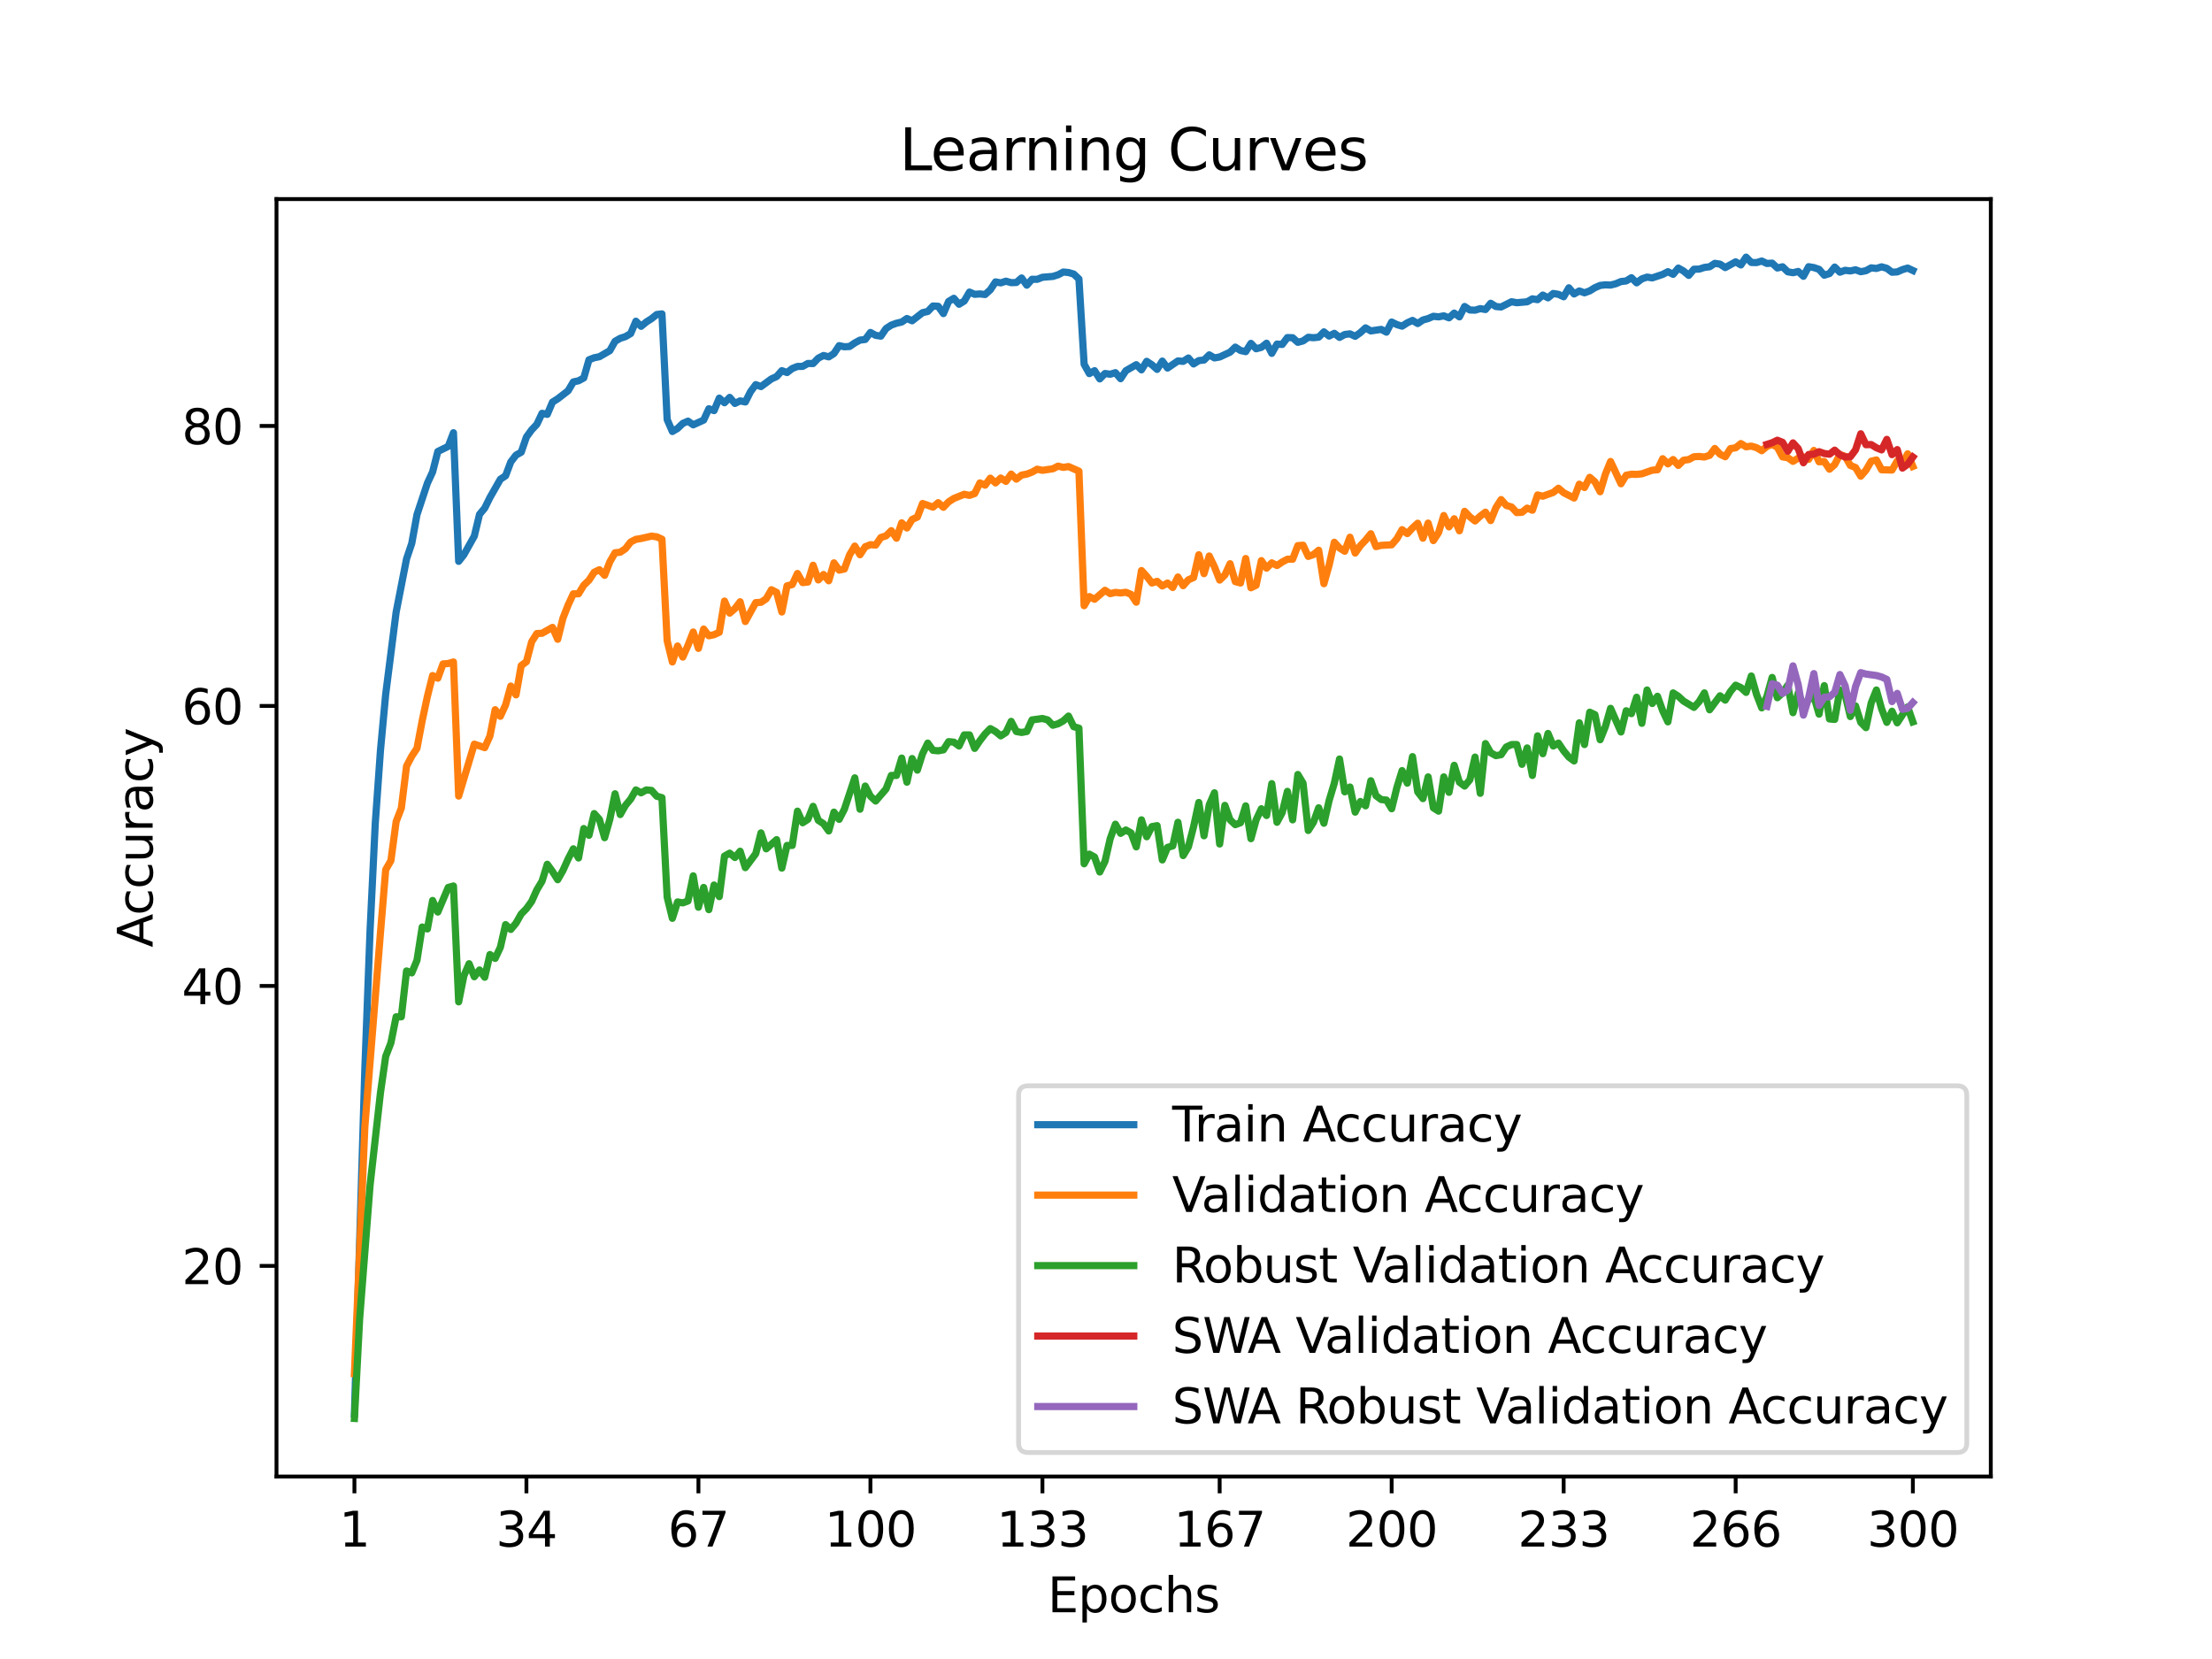 <?xml version="1.0" encoding="utf-8" standalone="no"?>
<!DOCTYPE svg PUBLIC "-//W3C//DTD SVG 1.1//EN"
  "http://www.w3.org/Graphics/SVG/1.1/DTD/svg11.dtd">
<svg xmlns:xlink="http://www.w3.org/1999/xlink" width="460.8pt" height="345.6pt" viewBox="0 0 460.8 345.6" xmlns="http://www.w3.org/2000/svg" version="1.1">
 <defs>
  <style type="text/css">*{stroke-linejoin: round; stroke-linecap: butt}</style>
 </defs>
 <g id="figure_1">
  <g id="patch_1">
   <path d="M 0 345.6 
L 460.8 345.6 
L 460.8 0 
L 0 0 
z
" style="fill: #ffffff"/>
  </g>
  <g id="axes_1">
   <g id="patch_2">
    <path d="M 57.6 307.584 
L 414.72 307.584 
L 414.72 41.472 
L 57.6 41.472 
z
" style="fill: #ffffff"/>
   </g>
   <g id="matplotlib.axis_1">
    <g id="xtick_1">
     <g id="line2d_1">
      <defs>
       <path id="mf00c0b50ec" d="M 0 0 
L 0 3.5 
" style="stroke: #000000; stroke-width: 0.8"/>
      </defs>
      <g>
       <use xlink:href="#mf00c0b50ec" x="73.833" y="307.584" style="stroke: #000000; stroke-width: 0.8"/>
      </g>
     </g>
     <g id="text_1">
      <!-- 1 -->
      <g transform="translate(70.651 322.182) scale(0.1 -0.1)">
       <defs>
        <path id="DejaVuSans-31" d="M 794 531 
L 1825 531 
L 1825 4091 
L 703 3866 
L 703 4441 
L 1819 4666 
L 2450 4666 
L 2450 531 
L 3481 531 
L 3481 0 
L 794 0 
L 794 531 
z
" transform="scale(0.016)"/>
       </defs>
       <use xlink:href="#DejaVuSans-31"/>
      </g>
     </g>
    </g>
    <g id="xtick_2">
     <g id="line2d_2">
      <g>
       <use xlink:href="#mf00c0b50ec" x="109.664" y="307.584" style="stroke: #000000; stroke-width: 0.8"/>
      </g>
     </g>
     <g id="text_2">
      <!-- 34 -->
      <g transform="translate(103.302 322.182) scale(0.1 -0.1)">
       <defs>
        <path id="DejaVuSans-33" d="M 2597 2516 
Q 3050 2419 3304 2112 
Q 3559 1806 3559 1356 
Q 3559 666 3084 287 
Q 2609 -91 1734 -91 
Q 1441 -91 1130 -33 
Q 819 25 488 141 
L 488 750 
Q 750 597 1062 519 
Q 1375 441 1716 441 
Q 2309 441 2620 675 
Q 2931 909 2931 1356 
Q 2931 1769 2642 2001 
Q 2353 2234 1838 2234 
L 1294 2234 
L 1294 2753 
L 1863 2753 
Q 2328 2753 2575 2939 
Q 2822 3125 2822 3475 
Q 2822 3834 2567 4026 
Q 2313 4219 1838 4219 
Q 1578 4219 1281 4162 
Q 984 4106 628 3988 
L 628 4550 
Q 988 4650 1302 4700 
Q 1616 4750 1894 4750 
Q 2613 4750 3031 4423 
Q 3450 4097 3450 3541 
Q 3450 3153 3228 2886 
Q 3006 2619 2597 2516 
z
" transform="scale(0.016)"/>
        <path id="DejaVuSans-34" d="M 2419 4116 
L 825 1625 
L 2419 1625 
L 2419 4116 
z
M 2253 4666 
L 3047 4666 
L 3047 1625 
L 3713 1625 
L 3713 1100 
L 3047 1100 
L 3047 0 
L 2419 0 
L 2419 1100 
L 313 1100 
L 313 1709 
L 2253 4666 
z
" transform="scale(0.016)"/>
       </defs>
       <use xlink:href="#DejaVuSans-33"/>
       <use xlink:href="#DejaVuSans-34" x="63.623"/>
      </g>
     </g>
    </g>
    <g id="xtick_3">
     <g id="line2d_3">
      <g>
       <use xlink:href="#mf00c0b50ec" x="145.496" y="307.584" style="stroke: #000000; stroke-width: 0.8"/>
      </g>
     </g>
     <g id="text_3">
      <!-- 67 -->
      <g transform="translate(139.133 322.182) scale(0.1 -0.1)">
       <defs>
        <path id="DejaVuSans-36" d="M 2113 2584 
Q 1688 2584 1439 2293 
Q 1191 2003 1191 1497 
Q 1191 994 1439 701 
Q 1688 409 2113 409 
Q 2538 409 2786 701 
Q 3034 994 3034 1497 
Q 3034 2003 2786 2293 
Q 2538 2584 2113 2584 
z
M 3366 4563 
L 3366 3988 
Q 3128 4100 2886 4159 
Q 2644 4219 2406 4219 
Q 1781 4219 1451 3797 
Q 1122 3375 1075 2522 
Q 1259 2794 1537 2939 
Q 1816 3084 2150 3084 
Q 2853 3084 3261 2657 
Q 3669 2231 3669 1497 
Q 3669 778 3244 343 
Q 2819 -91 2113 -91 
Q 1303 -91 875 529 
Q 447 1150 447 2328 
Q 447 3434 972 4092 
Q 1497 4750 2381 4750 
Q 2619 4750 2861 4703 
Q 3103 4656 3366 4563 
z
" transform="scale(0.016)"/>
        <path id="DejaVuSans-37" d="M 525 4666 
L 3525 4666 
L 3525 4397 
L 1831 0 
L 1172 0 
L 2766 4134 
L 525 4134 
L 525 4666 
z
" transform="scale(0.016)"/>
       </defs>
       <use xlink:href="#DejaVuSans-36"/>
       <use xlink:href="#DejaVuSans-37" x="63.623"/>
      </g>
     </g>
    </g>
    <g id="xtick_4">
     <g id="line2d_4">
      <g>
       <use xlink:href="#mf00c0b50ec" x="181.327" y="307.584" style="stroke: #000000; stroke-width: 0.8"/>
      </g>
     </g>
     <g id="text_4">
      <!-- 100 -->
      <g transform="translate(171.783 322.182) scale(0.1 -0.1)">
       <defs>
        <path id="DejaVuSans-30" d="M 2034 4250 
Q 1547 4250 1301 3770 
Q 1056 3291 1056 2328 
Q 1056 1369 1301 889 
Q 1547 409 2034 409 
Q 2525 409 2770 889 
Q 3016 1369 3016 2328 
Q 3016 3291 2770 3770 
Q 2525 4250 2034 4250 
z
M 2034 4750 
Q 2819 4750 3233 4129 
Q 3647 3509 3647 2328 
Q 3647 1150 3233 529 
Q 2819 -91 2034 -91 
Q 1250 -91 836 529 
Q 422 1150 422 2328 
Q 422 3509 836 4129 
Q 1250 4750 2034 4750 
z
" transform="scale(0.016)"/>
       </defs>
       <use xlink:href="#DejaVuSans-31"/>
       <use xlink:href="#DejaVuSans-30" x="63.623"/>
       <use xlink:href="#DejaVuSans-30" x="127.246"/>
      </g>
     </g>
    </g>
    <g id="xtick_5">
     <g id="line2d_5">
      <g>
       <use xlink:href="#mf00c0b50ec" x="217.158" y="307.584" style="stroke: #000000; stroke-width: 0.8"/>
      </g>
     </g>
     <g id="text_5">
      <!-- 133 -->
      <g transform="translate(207.615 322.182) scale(0.1 -0.1)">
       <use xlink:href="#DejaVuSans-31"/>
       <use xlink:href="#DejaVuSans-33" x="63.623"/>
       <use xlink:href="#DejaVuSans-33" x="127.246"/>
      </g>
     </g>
    </g>
    <g id="xtick_6">
     <g id="line2d_6">
      <g>
       <use xlink:href="#mf00c0b50ec" x="254.076" y="307.584" style="stroke: #000000; stroke-width: 0.8"/>
      </g>
     </g>
     <g id="text_6">
      <!-- 167 -->
      <g transform="translate(244.532 322.182) scale(0.1 -0.1)">
       <use xlink:href="#DejaVuSans-31"/>
       <use xlink:href="#DejaVuSans-36" x="63.623"/>
       <use xlink:href="#DejaVuSans-37" x="127.246"/>
      </g>
     </g>
    </g>
    <g id="xtick_7">
     <g id="line2d_7">
      <g>
       <use xlink:href="#mf00c0b50ec" x="289.907" y="307.584" style="stroke: #000000; stroke-width: 0.8"/>
      </g>
     </g>
     <g id="text_7">
      <!-- 200 -->
      <g transform="translate(280.363 322.182) scale(0.1 -0.1)">
       <defs>
        <path id="DejaVuSans-32" d="M 1228 531 
L 3431 531 
L 3431 0 
L 469 0 
L 469 531 
Q 828 903 1448 1529 
Q 2069 2156 2228 2338 
Q 2531 2678 2651 2914 
Q 2772 3150 2772 3378 
Q 2772 3750 2511 3984 
Q 2250 4219 1831 4219 
Q 1534 4219 1204 4116 
Q 875 4013 500 3803 
L 500 4441 
Q 881 4594 1212 4672 
Q 1544 4750 1819 4750 
Q 2544 4750 2975 4387 
Q 3406 4025 3406 3419 
Q 3406 3131 3298 2873 
Q 3191 2616 2906 2266 
Q 2828 2175 2409 1742 
Q 1991 1309 1228 531 
z
" transform="scale(0.016)"/>
       </defs>
       <use xlink:href="#DejaVuSans-32"/>
       <use xlink:href="#DejaVuSans-30" x="63.623"/>
       <use xlink:href="#DejaVuSans-30" x="127.246"/>
      </g>
     </g>
    </g>
    <g id="xtick_8">
     <g id="line2d_8">
      <g>
       <use xlink:href="#mf00c0b50ec" x="325.739" y="307.584" style="stroke: #000000; stroke-width: 0.8"/>
      </g>
     </g>
     <g id="text_8">
      <!-- 233 -->
      <g transform="translate(316.195 322.182) scale(0.1 -0.1)">
       <use xlink:href="#DejaVuSans-32"/>
       <use xlink:href="#DejaVuSans-33" x="63.623"/>
       <use xlink:href="#DejaVuSans-33" x="127.246"/>
      </g>
     </g>
    </g>
    <g id="xtick_9">
     <g id="line2d_9">
      <g>
       <use xlink:href="#mf00c0b50ec" x="361.57" y="307.584" style="stroke: #000000; stroke-width: 0.8"/>
      </g>
     </g>
     <g id="text_9">
      <!-- 266 -->
      <g transform="translate(352.026 322.182) scale(0.1 -0.1)">
       <use xlink:href="#DejaVuSans-32"/>
       <use xlink:href="#DejaVuSans-36" x="63.623"/>
       <use xlink:href="#DejaVuSans-36" x="127.246"/>
      </g>
     </g>
    </g>
    <g id="xtick_10">
     <g id="line2d_10">
      <g>
       <use xlink:href="#mf00c0b50ec" x="398.487" y="307.584" style="stroke: #000000; stroke-width: 0.8"/>
      </g>
     </g>
     <g id="text_10">
      <!-- 300 -->
      <g transform="translate(388.944 322.182) scale(0.1 -0.1)">
       <use xlink:href="#DejaVuSans-33"/>
       <use xlink:href="#DejaVuSans-30" x="63.623"/>
       <use xlink:href="#DejaVuSans-30" x="127.246"/>
      </g>
     </g>
    </g>
    <g id="text_11">
     <!-- Epochs -->
     <g transform="translate(218.244 335.861) scale(0.1 -0.1)">
      <defs>
       <path id="DejaVuSans-45" d="M 628 4666 
L 3578 4666 
L 3578 4134 
L 1259 4134 
L 1259 2753 
L 3481 2753 
L 3481 2222 
L 1259 2222 
L 1259 531 
L 3634 531 
L 3634 0 
L 628 0 
L 628 4666 
z
" transform="scale(0.016)"/>
       <path id="DejaVuSans-70" d="M 1159 525 
L 1159 -1331 
L 581 -1331 
L 581 3500 
L 1159 3500 
L 1159 2969 
Q 1341 3281 1617 3432 
Q 1894 3584 2278 3584 
Q 2916 3584 3314 3078 
Q 3713 2572 3713 1747 
Q 3713 922 3314 415 
Q 2916 -91 2278 -91 
Q 1894 -91 1617 61 
Q 1341 213 1159 525 
z
M 3116 1747 
Q 3116 2381 2855 2742 
Q 2594 3103 2138 3103 
Q 1681 3103 1420 2742 
Q 1159 2381 1159 1747 
Q 1159 1113 1420 752 
Q 1681 391 2138 391 
Q 2594 391 2855 752 
Q 3116 1113 3116 1747 
z
" transform="scale(0.016)"/>
       <path id="DejaVuSans-6f" d="M 1959 3097 
Q 1497 3097 1228 2736 
Q 959 2375 959 1747 
Q 959 1119 1226 758 
Q 1494 397 1959 397 
Q 2419 397 2687 759 
Q 2956 1122 2956 1747 
Q 2956 2369 2687 2733 
Q 2419 3097 1959 3097 
z
M 1959 3584 
Q 2709 3584 3137 3096 
Q 3566 2609 3566 1747 
Q 3566 888 3137 398 
Q 2709 -91 1959 -91 
Q 1206 -91 779 398 
Q 353 888 353 1747 
Q 353 2609 779 3096 
Q 1206 3584 1959 3584 
z
" transform="scale(0.016)"/>
       <path id="DejaVuSans-63" d="M 3122 3366 
L 3122 2828 
Q 2878 2963 2633 3030 
Q 2388 3097 2138 3097 
Q 1578 3097 1268 2742 
Q 959 2388 959 1747 
Q 959 1106 1268 751 
Q 1578 397 2138 397 
Q 2388 397 2633 464 
Q 2878 531 3122 666 
L 3122 134 
Q 2881 22 2623 -34 
Q 2366 -91 2075 -91 
Q 1284 -91 818 406 
Q 353 903 353 1747 
Q 353 2603 823 3093 
Q 1294 3584 2113 3584 
Q 2378 3584 2631 3529 
Q 2884 3475 3122 3366 
z
" transform="scale(0.016)"/>
       <path id="DejaVuSans-68" d="M 3513 2113 
L 3513 0 
L 2938 0 
L 2938 2094 
Q 2938 2591 2744 2837 
Q 2550 3084 2163 3084 
Q 1697 3084 1428 2787 
Q 1159 2491 1159 1978 
L 1159 0 
L 581 0 
L 581 4863 
L 1159 4863 
L 1159 2956 
Q 1366 3272 1645 3428 
Q 1925 3584 2291 3584 
Q 2894 3584 3203 3211 
Q 3513 2838 3513 2113 
z
" transform="scale(0.016)"/>
       <path id="DejaVuSans-73" d="M 2834 3397 
L 2834 2853 
Q 2591 2978 2328 3040 
Q 2066 3103 1784 3103 
Q 1356 3103 1142 2972 
Q 928 2841 928 2578 
Q 928 2378 1081 2264 
Q 1234 2150 1697 2047 
L 1894 2003 
Q 2506 1872 2764 1633 
Q 3022 1394 3022 966 
Q 3022 478 2636 193 
Q 2250 -91 1575 -91 
Q 1294 -91 989 -36 
Q 684 19 347 128 
L 347 722 
Q 666 556 975 473 
Q 1284 391 1588 391 
Q 1994 391 2212 530 
Q 2431 669 2431 922 
Q 2431 1156 2273 1281 
Q 2116 1406 1581 1522 
L 1381 1569 
Q 847 1681 609 1914 
Q 372 2147 372 2553 
Q 372 3047 722 3315 
Q 1072 3584 1716 3584 
Q 2034 3584 2315 3537 
Q 2597 3491 2834 3397 
z
" transform="scale(0.016)"/>
      </defs>
      <use xlink:href="#DejaVuSans-45"/>
      <use xlink:href="#DejaVuSans-70" x="63.184"/>
      <use xlink:href="#DejaVuSans-6f" x="126.66"/>
      <use xlink:href="#DejaVuSans-63" x="187.842"/>
      <use xlink:href="#DejaVuSans-68" x="242.822"/>
      <use xlink:href="#DejaVuSans-73" x="306.201"/>
     </g>
    </g>
   </g>
   <g id="matplotlib.axis_2">
    <g id="ytick_1">
     <g id="line2d_11">
      <defs>
       <path id="mba2ef0b69f" d="M 0 0 
L -3.5 0 
" style="stroke: #000000; stroke-width: 0.8"/>
      </defs>
      <g>
       <use xlink:href="#mba2ef0b69f" x="57.6" y="263.71" style="stroke: #000000; stroke-width: 0.8"/>
      </g>
     </g>
     <g id="text_12">
      <!-- 20 -->
      <g transform="translate(37.875 267.509) scale(0.1 -0.1)">
       <use xlink:href="#DejaVuSans-32"/>
       <use xlink:href="#DejaVuSans-30" x="63.623"/>
      </g>
     </g>
    </g>
    <g id="ytick_2">
     <g id="line2d_12">
      <g>
       <use xlink:href="#mba2ef0b69f" x="57.6" y="205.384" style="stroke: #000000; stroke-width: 0.8"/>
      </g>
     </g>
     <g id="text_13">
      <!-- 40 -->
      <g transform="translate(37.875 209.183) scale(0.1 -0.1)">
       <use xlink:href="#DejaVuSans-34"/>
       <use xlink:href="#DejaVuSans-30" x="63.623"/>
      </g>
     </g>
    </g>
    <g id="ytick_3">
     <g id="line2d_13">
      <g>
       <use xlink:href="#mba2ef0b69f" x="57.6" y="147.058" style="stroke: #000000; stroke-width: 0.8"/>
      </g>
     </g>
     <g id="text_14">
      <!-- 60 -->
      <g transform="translate(37.875 150.857) scale(0.1 -0.1)">
       <use xlink:href="#DejaVuSans-36"/>
       <use xlink:href="#DejaVuSans-30" x="63.623"/>
      </g>
     </g>
    </g>
    <g id="ytick_4">
     <g id="line2d_14">
      <g>
       <use xlink:href="#mba2ef0b69f" x="57.6" y="88.731" style="stroke: #000000; stroke-width: 0.8"/>
      </g>
     </g>
     <g id="text_15">
      <!-- 80 -->
      <g transform="translate(37.875 92.531) scale(0.1 -0.1)">
       <defs>
        <path id="DejaVuSans-38" d="M 2034 2216 
Q 1584 2216 1326 1975 
Q 1069 1734 1069 1313 
Q 1069 891 1326 650 
Q 1584 409 2034 409 
Q 2484 409 2743 651 
Q 3003 894 3003 1313 
Q 3003 1734 2745 1975 
Q 2488 2216 2034 2216 
z
M 1403 2484 
Q 997 2584 770 2862 
Q 544 3141 544 3541 
Q 544 4100 942 4425 
Q 1341 4750 2034 4750 
Q 2731 4750 3128 4425 
Q 3525 4100 3525 3541 
Q 3525 3141 3298 2862 
Q 3072 2584 2669 2484 
Q 3125 2378 3379 2068 
Q 3634 1759 3634 1313 
Q 3634 634 3220 271 
Q 2806 -91 2034 -91 
Q 1263 -91 848 271 
Q 434 634 434 1313 
Q 434 1759 690 2068 
Q 947 2378 1403 2484 
z
M 1172 3481 
Q 1172 3119 1398 2916 
Q 1625 2713 2034 2713 
Q 2441 2713 2670 2916 
Q 2900 3119 2900 3481 
Q 2900 3844 2670 4047 
Q 2441 4250 2034 4250 
Q 1625 4250 1398 4047 
Q 1172 3844 1172 3481 
z
" transform="scale(0.016)"/>
       </defs>
       <use xlink:href="#DejaVuSans-38"/>
       <use xlink:href="#DejaVuSans-30" x="63.623"/>
      </g>
     </g>
    </g>
    <g id="text_16">
     <!-- Accuracy -->
     <g transform="translate(31.795 197.356) rotate(-90) scale(0.1 -0.1)">
      <defs>
       <path id="DejaVuSans-41" d="M 2188 4044 
L 1331 1722 
L 3047 1722 
L 2188 4044 
z
M 1831 4666 
L 2547 4666 
L 4325 0 
L 3669 0 
L 3244 1197 
L 1141 1197 
L 716 0 
L 50 0 
L 1831 4666 
z
" transform="scale(0.016)"/>
       <path id="DejaVuSans-75" d="M 544 1381 
L 544 3500 
L 1119 3500 
L 1119 1403 
Q 1119 906 1312 657 
Q 1506 409 1894 409 
Q 2359 409 2629 706 
Q 2900 1003 2900 1516 
L 2900 3500 
L 3475 3500 
L 3475 0 
L 2900 0 
L 2900 538 
Q 2691 219 2414 64 
Q 2138 -91 1772 -91 
Q 1169 -91 856 284 
Q 544 659 544 1381 
z
M 1991 3584 
L 1991 3584 
z
" transform="scale(0.016)"/>
       <path id="DejaVuSans-72" d="M 2631 2963 
Q 2534 3019 2420 3045 
Q 2306 3072 2169 3072 
Q 1681 3072 1420 2755 
Q 1159 2438 1159 1844 
L 1159 0 
L 581 0 
L 581 3500 
L 1159 3500 
L 1159 2956 
Q 1341 3275 1631 3429 
Q 1922 3584 2338 3584 
Q 2397 3584 2469 3576 
Q 2541 3569 2628 3553 
L 2631 2963 
z
" transform="scale(0.016)"/>
       <path id="DejaVuSans-61" d="M 2194 1759 
Q 1497 1759 1228 1600 
Q 959 1441 959 1056 
Q 959 750 1161 570 
Q 1363 391 1709 391 
Q 2188 391 2477 730 
Q 2766 1069 2766 1631 
L 2766 1759 
L 2194 1759 
z
M 3341 1997 
L 3341 0 
L 2766 0 
L 2766 531 
Q 2569 213 2275 61 
Q 1981 -91 1556 -91 
Q 1019 -91 701 211 
Q 384 513 384 1019 
Q 384 1609 779 1909 
Q 1175 2209 1959 2209 
L 2766 2209 
L 2766 2266 
Q 2766 2663 2505 2880 
Q 2244 3097 1772 3097 
Q 1472 3097 1187 3025 
Q 903 2953 641 2809 
L 641 3341 
Q 956 3463 1253 3523 
Q 1550 3584 1831 3584 
Q 2591 3584 2966 3190 
Q 3341 2797 3341 1997 
z
" transform="scale(0.016)"/>
       <path id="DejaVuSans-79" d="M 2059 -325 
Q 1816 -950 1584 -1140 
Q 1353 -1331 966 -1331 
L 506 -1331 
L 506 -850 
L 844 -850 
Q 1081 -850 1212 -737 
Q 1344 -625 1503 -206 
L 1606 56 
L 191 3500 
L 800 3500 
L 1894 763 
L 2988 3500 
L 3597 3500 
L 2059 -325 
z
" transform="scale(0.016)"/>
      </defs>
      <use xlink:href="#DejaVuSans-41"/>
      <use xlink:href="#DejaVuSans-63" x="66.658"/>
      <use xlink:href="#DejaVuSans-63" x="121.639"/>
      <use xlink:href="#DejaVuSans-75" x="176.619"/>
      <use xlink:href="#DejaVuSans-72" x="239.998"/>
      <use xlink:href="#DejaVuSans-61" x="281.111"/>
      <use xlink:href="#DejaVuSans-63" x="342.391"/>
      <use xlink:href="#DejaVuSans-79" x="397.371"/>
     </g>
    </g>
   </g>
   <g id="line2d_15">
    <path d="M 73.833 294.565 
L 76.004 222.7 
L 77.09 193.85 
L 78.176 171.496 
L 79.262 156.273 
L 80.348 144.615 
L 82.519 127.54 
L 84.691 116.422 
L 85.777 113.199 
L 86.862 107.214 
L 89.034 100.659 
L 90.12 98.312 
L 91.206 94.054 
L 93.377 92.989 
L 94.463 90.146 
L 95.549 116.939 
L 96.635 115.562 
L 98.806 111.683 
L 99.892 107.155 
L 100.978 105.843 
L 102.064 103.641 
L 104.235 99.835 
L 105.321 99.114 
L 106.407 96.226 
L 107.493 94.812 
L 108.578 94.2 
L 109.664 91.043 
L 110.75 89.548 
L 111.836 88.396 
L 112.922 86.099 
L 114.007 86.318 
L 115.093 83.766 
L 116.179 83.081 
L 118.351 81.404 
L 119.436 79.56 
L 120.522 79.326 
L 121.608 78.736 
L 122.694 74.952 
L 123.78 74.529 
L 124.865 74.31 
L 127.037 73.049 
L 128.123 71.102 
L 129.209 70.475 
L 130.294 70.125 
L 131.38 69.484 
L 132.466 66.917 
L 133.552 67.975 
L 134.638 67.078 
L 135.723 66.385 
L 136.809 65.518 
L 137.895 65.394 
L 138.981 87.397 
L 140.067 89.891 
L 141.152 89.249 
L 142.238 88.207 
L 143.324 87.733 
L 144.41 88.498 
L 146.581 87.514 
L 147.667 85.152 
L 148.753 85.538 
L 149.839 82.935 
L 150.925 83.898 
L 152.01 82.782 
L 153.096 84.043 
L 154.182 83.511 
L 155.268 83.737 
L 156.354 81.586 
L 157.439 80.128 
L 158.525 80.529 
L 160.697 78.933 
L 161.783 78.444 
L 162.868 77.219 
L 163.954 77.606 
L 165.04 76.767 
L 166.126 76.337 
L 167.212 76.323 
L 168.297 75.717 
L 169.383 75.732 
L 170.469 74.609 
L 171.555 74.055 
L 172.641 74.339 
L 173.726 73.647 
L 174.812 72.006 
L 175.898 72.24 
L 176.984 72.181 
L 178.07 71.438 
L 179.155 70.847 
L 180.241 70.716 
L 181.327 69.258 
L 182.413 69.856 
L 183.499 70.023 
L 184.584 68.434 
L 185.67 67.727 
L 186.756 67.333 
L 187.842 67.085 
L 188.928 66.349 
L 190.013 66.823 
L 192.185 65.131 
L 193.271 64.883 
L 194.357 63.746 
L 195.442 63.804 
L 196.528 65.328 
L 197.614 62.791 
L 198.7 62.142 
L 199.786 63.381 
L 200.871 62.711 
L 201.957 60.844 
L 203.043 61.311 
L 204.129 61.231 
L 205.215 61.355 
L 206.3 60.37 
L 207.386 58.723 
L 208.472 58.927 
L 209.558 58.577 
L 210.644 58.883 
L 211.729 58.847 
L 212.815 57.906 
L 213.901 59.408 
L 214.987 58.176 
L 216.073 58.19 
L 217.158 57.76 
L 219.33 57.585 
L 220.416 57.243 
L 221.502 56.667 
L 222.587 56.769 
L 223.673 57.089 
L 224.759 58.11 
L 225.845 75.885 
L 226.931 77.832 
L 228.016 77.219 
L 229.102 78.933 
L 230.188 77.803 
L 231.274 77.963 
L 232.36 77.635 
L 233.445 78.889 
L 234.531 77.234 
L 236.703 75.973 
L 237.789 77.044 
L 238.875 75.273 
L 239.96 75.987 
L 241.046 76.95 
L 242.132 75.222 
L 243.218 76.672 
L 245.389 75.185 
L 246.475 75.28 
L 247.561 74.58 
L 248.647 75.819 
L 249.733 75.12 
L 250.818 75.003 
L 251.904 73.924 
L 252.99 74.558 
L 254.076 74.369 
L 256.247 73.362 
L 257.333 72.313 
L 258.419 73.013 
L 259.505 73.253 
L 260.591 71.532 
L 261.676 72.655 
L 262.762 72.364 
L 263.848 71.503 
L 264.934 73.61 
L 266.02 71.678 
L 267.105 71.759 
L 268.191 70.322 
L 269.277 70.351 
L 270.363 71.314 
L 271.449 71.022 
L 272.534 70.257 
L 273.62 70.351 
L 274.706 70.235 
L 275.792 69.134 
L 276.878 70.009 
L 277.963 69.44 
L 279.049 70.286 
L 280.135 69.681 
L 281.221 69.549 
L 282.307 70.06 
L 283.392 69.287 
L 284.478 68.303 
L 285.564 68.937 
L 287.736 68.616 
L 288.821 69.192 
L 289.907 67.085 
L 290.993 67.617 
L 292.079 67.945 
L 293.165 67.246 
L 294.25 66.75 
L 295.336 67.399 
L 296.422 66.662 
L 297.508 66.363 
L 298.594 65.889 
L 299.679 66.006 
L 300.765 65.795 
L 301.851 66.21 
L 302.937 65.226 
L 304.023 66.006 
L 305.108 63.848 
L 306.194 64.577 
L 307.28 64.614 
L 308.366 64.293 
L 309.452 64.482 
L 310.537 63.177 
L 311.623 63.855 
L 312.709 63.95 
L 314.881 62.856 
L 315.966 63.061 
L 318.138 62.871 
L 319.224 62.251 
L 320.31 62.426 
L 321.395 61.471 
L 322.481 62.04 
L 323.567 61.136 
L 324.653 61.318 
L 325.739 61.821 
L 326.824 59.955 
L 327.91 61.238 
L 328.996 60.611 
L 330.082 60.997 
L 331.168 60.596 
L 332.253 59.926 
L 333.339 59.459 
L 334.425 59.335 
L 335.511 59.386 
L 336.597 59.109 
L 337.682 58.65 
L 338.768 58.526 
L 339.854 57.855 
L 340.94 58.919 
L 342.026 58.096 
L 343.111 57.724 
L 344.197 57.891 
L 346.369 57.162 
L 347.455 56.594 
L 348.54 57.148 
L 349.626 55.843 
L 350.712 56.462 
L 351.798 57.366 
L 352.884 56.083 
L 353.969 56.061 
L 355.055 55.711 
L 356.141 55.573 
L 357.227 54.858 
L 358.313 55.026 
L 359.398 55.741 
L 361.57 54.545 
L 362.656 55.194 
L 363.742 53.568 
L 364.827 54.676 
L 365.913 54.705 
L 366.999 54.377 
L 368.085 54.888 
L 369.171 54.815 
L 370.256 55.828 
L 371.342 55.573 
L 372.428 56.623 
L 373.514 56.812 
L 374.6 56.55 
L 375.685 57.556 
L 376.771 55.558 
L 377.857 55.741 
L 378.943 56.112 
L 380.029 57.33 
L 381.114 56.987 
L 382.2 55.639 
L 383.286 56.703 
L 384.372 56.309 
L 385.458 56.441 
L 386.543 56.2 
L 387.629 56.601 
L 388.715 56.397 
L 389.801 55.799 
L 390.887 55.923 
L 391.972 55.588 
L 393.058 55.894 
L 394.144 56.71 
L 395.23 56.645 
L 396.316 56.164 
L 397.401 55.843 
L 398.487 56.353 
L 398.487 56.353 
" clip-path="url(#p5218d2655e)" style="fill: none; stroke: #1f77b4; stroke-width: 1.5; stroke-linecap: square"/>
   </g>
   <g id="line2d_16">
    <path d="M 73.833 286.166 
L 76.004 234.78 
L 79.262 194.244 
L 80.348 181.179 
L 81.433 179.283 
L 82.519 171.176 
L 83.605 168.347 
L 84.691 159.598 
L 85.777 157.527 
L 86.862 155.894 
L 87.948 150.149 
L 89.034 145.075 
L 90.12 140.729 
L 91.206 141.283 
L 92.291 138.309 
L 93.377 138.221 
L 94.463 137.9 
L 95.549 165.839 
L 98.806 155.019 
L 100.978 155.748 
L 102.064 153.328 
L 103.149 147.845 
L 104.235 149.216 
L 105.321 146.854 
L 106.407 142.917 
L 107.493 144.754 
L 108.578 138.659 
L 109.664 137.842 
L 110.75 133.701 
L 111.836 131.98 
L 112.922 131.922 
L 115.093 130.697 
L 116.179 133.176 
L 117.265 128.802 
L 118.351 126.031 
L 119.436 123.698 
L 120.522 123.698 
L 121.608 121.919 
L 122.694 120.869 
L 123.78 119.207 
L 124.865 118.682 
L 125.951 119.849 
L 127.037 117.049 
L 128.123 115.153 
L 129.209 115.037 
L 130.294 114.308 
L 131.38 112.908 
L 132.466 112.354 
L 133.552 112.179 
L 135.723 111.683 
L 136.809 111.829 
L 137.895 112.324 
L 138.981 133.468 
L 140.067 137.9 
L 141.152 134.576 
L 142.238 136.88 
L 143.324 134.43 
L 144.41 131.66 
L 145.496 135.072 
L 146.581 131.047 
L 147.667 132.447 
L 148.753 132.214 
L 149.839 131.718 
L 150.925 125.215 
L 152.01 127.723 
L 153.096 126.789 
L 154.182 125.36 
L 155.268 129.472 
L 157.439 125.535 
L 158.525 125.477 
L 159.611 124.748 
L 160.697 122.852 
L 161.783 123.406 
L 162.868 127.489 
L 163.954 122.036 
L 165.04 121.773 
L 166.126 119.469 
L 167.212 121.365 
L 168.297 121.248 
L 169.383 117.749 
L 170.469 120.811 
L 171.555 119.674 
L 172.641 120.986 
L 173.726 117.253 
L 174.812 118.769 
L 175.898 118.536 
L 176.984 115.591 
L 178.07 113.753 
L 179.155 115.562 
L 180.241 113.899 
L 181.327 113.462 
L 182.413 113.549 
L 183.499 111.974 
L 184.584 111.625 
L 185.67 110.545 
L 186.756 112.12 
L 187.842 108.912 
L 188.928 109.991 
L 190.013 108.212 
L 191.099 107.717 
L 192.185 104.888 
L 194.357 105.646 
L 195.442 104.713 
L 196.528 105.675 
L 197.614 104.538 
L 198.7 103.838 
L 200.871 102.963 
L 201.957 103.196 
L 203.043 102.817 
L 204.129 100.601 
L 205.215 101.067 
L 206.3 99.609 
L 207.386 100.601 
L 208.472 99.58 
L 209.558 100.28 
L 210.644 98.764 
L 211.729 99.813 
L 212.815 98.968 
L 213.901 98.764 
L 214.987 98.355 
L 216.073 97.743 
L 217.158 97.976 
L 219.33 97.655 
L 220.416 97.101 
L 221.502 97.364 
L 222.587 97.189 
L 224.759 98.151 
L 225.845 126.177 
L 226.931 124.281 
L 228.016 124.835 
L 230.188 122.969 
L 231.274 123.669 
L 232.36 123.406 
L 233.445 123.523 
L 234.531 123.377 
L 235.617 123.815 
L 236.703 125.448 
L 237.789 118.857 
L 238.875 120.053 
L 239.96 121.452 
L 241.046 121.103 
L 242.132 122.065 
L 243.218 121.452 
L 244.304 122.386 
L 245.389 120.198 
L 246.475 122.007 
L 247.561 120.782 
L 248.647 120.315 
L 249.733 115.562 
L 250.818 119.499 
L 251.904 115.824 
L 252.99 118.07 
L 254.076 120.84 
L 255.162 119.79 
L 256.247 117.428 
L 257.333 121.161 
L 258.419 121.452 
L 259.505 116.349 
L 260.591 122.444 
L 261.676 121.919 
L 262.762 116.786 
L 263.848 118.361 
L 264.934 117.253 
L 266.02 117.807 
L 267.105 117.078 
L 268.191 116.495 
L 269.277 116.495 
L 270.363 113.666 
L 271.449 113.578 
L 272.534 115.911 
L 273.62 115.532 
L 274.706 114.628 
L 275.792 121.598 
L 276.878 117.749 
L 277.963 112.966 
L 279.049 114.162 
L 280.135 114.832 
L 281.221 111.916 
L 282.307 115.212 
L 283.392 113.666 
L 284.478 112.529 
L 285.564 111.187 
L 286.65 113.87 
L 287.736 113.608 
L 289.907 113.491 
L 290.993 112.237 
L 292.079 110.341 
L 293.165 111.158 
L 294.25 109.991 
L 295.336 109 
L 296.422 112.12 
L 297.508 108.971 
L 298.594 112.616 
L 299.679 110.954 
L 300.765 107.396 
L 301.851 109.758 
L 302.937 108.067 
L 304.023 110.575 
L 305.108 106.521 
L 306.194 107.658 
L 307.28 108.533 
L 308.366 107.513 
L 309.452 106.696 
L 310.537 108.446 
L 311.623 105.763 
L 312.709 104.071 
L 313.795 105.296 
L 314.881 105.617 
L 315.966 106.783 
L 317.052 106.725 
L 318.138 105.85 
L 319.224 106.288 
L 320.31 103.109 
L 321.395 103.371 
L 323.567 102.584 
L 324.653 101.709 
L 325.739 102.642 
L 327.91 103.75 
L 328.996 100.863 
L 330.082 101.563 
L 331.168 99.434 
L 332.253 100.368 
L 333.339 102.438 
L 334.425 98.793 
L 335.511 96.139 
L 337.682 100.776 
L 338.768 98.997 
L 339.854 98.793 
L 340.94 98.822 
L 342.026 98.705 
L 344.197 97.947 
L 345.283 97.86 
L 346.369 95.556 
L 347.455 96.635 
L 348.54 95.731 
L 349.626 96.955 
L 350.712 95.876 
L 351.798 95.731 
L 352.884 95.147 
L 353.969 95.089 
L 355.055 95.206 
L 356.141 94.856 
L 357.227 93.427 
L 358.313 94.622 
L 359.398 95.147 
L 360.484 93.456 
L 361.57 93.281 
L 362.656 92.406 
L 363.742 93.077 
L 364.827 92.931 
L 365.913 93.252 
L 366.999 93.893 
L 368.085 92.989 
L 369.171 92.581 
L 370.256 93.164 
L 371.342 95.176 
L 372.428 95.351 
L 373.514 96.11 
L 374.6 95.439 
L 375.685 95.176 
L 376.771 95.701 
L 377.857 93.835 
L 378.943 96.197 
L 380.029 96.139 
L 381.114 97.743 
L 382.2 96.78 
L 383.286 94.681 
L 384.372 95.06 
L 385.458 96.955 
L 386.543 97.393 
L 387.629 99.201 
L 388.715 97.947 
L 389.801 96.081 
L 390.887 95.818 
L 391.972 97.86 
L 394.144 97.918 
L 395.23 96.022 
L 396.316 96.547 
L 397.401 94.535 
L 398.487 97.16 
L 398.487 97.16 
" clip-path="url(#p5218d2655e)" style="fill: none; stroke: #ff7f0e; stroke-width: 1.5; stroke-linecap: square"/>
   </g>
   <g id="line2d_17">
    <path d="M 73.833 295.488 
L 74.919 274.772 
L 77.09 246.916 
L 79.262 227.608 
L 80.348 220.066 
L 81.433 217.25 
L 82.519 211.82 
L 83.605 211.82 
L 84.691 202.267 
L 85.777 202.669 
L 86.862 200.054 
L 87.948 193.115 
L 89.034 193.518 
L 90.12 187.584 
L 91.206 189.998 
L 93.377 184.869 
L 94.463 184.568 
L 95.549 208.703 
L 96.635 203.272 
L 97.72 200.758 
L 98.806 203.473 
L 99.892 202.065 
L 100.978 203.574 
L 102.064 198.847 
L 103.149 199.652 
L 104.235 197.339 
L 105.321 192.613 
L 106.407 193.618 
L 107.493 192.311 
L 108.578 190.4 
L 109.664 189.294 
L 110.75 187.786 
L 111.836 185.372 
L 112.922 183.562 
L 114.007 180.042 
L 115.093 181.551 
L 116.179 183.26 
L 117.265 181.35 
L 118.351 178.936 
L 119.436 176.824 
L 120.522 178.735 
L 121.608 172.601 
L 122.694 174.008 
L 123.78 169.483 
L 124.865 170.69 
L 125.951 174.511 
L 127.037 170.69 
L 128.123 165.36 
L 129.209 169.684 
L 130.294 167.774 
L 131.38 166.466 
L 132.466 164.556 
L 133.552 165.159 
L 134.638 164.556 
L 135.723 164.656 
L 136.809 165.863 
L 137.895 166.165 
L 138.981 186.88 
L 140.067 191.305 
L 141.152 187.886 
L 142.238 188.087 
L 143.324 187.685 
L 144.41 182.456 
L 145.496 188.992 
L 146.581 184.869 
L 147.667 189.495 
L 148.753 184.366 
L 149.839 186.78 
L 150.925 178.333 
L 152.01 177.729 
L 153.096 178.634 
L 154.182 177.327 
L 155.268 180.746 
L 157.439 177.83 
L 158.525 173.506 
L 159.611 176.824 
L 161.783 174.914 
L 162.868 180.847 
L 163.954 176.12 
L 165.04 176.12 
L 166.126 168.98 
L 167.212 171.394 
L 168.297 170.69 
L 169.383 167.975 
L 170.469 170.891 
L 171.555 171.595 
L 172.641 173.103 
L 173.726 169.181 
L 174.812 170.69 
L 175.898 168.578 
L 178.07 162.042 
L 179.155 168.578 
L 180.241 163.751 
L 181.327 165.863 
L 182.413 166.869 
L 184.584 164.354 
L 185.67 161.539 
L 186.756 161.539 
L 187.842 157.918 
L 188.928 162.947 
L 190.013 158.019 
L 191.099 160.433 
L 192.185 157.013 
L 193.271 154.801 
L 194.357 156.309 
L 195.442 156.41 
L 196.528 156.209 
L 197.614 154.499 
L 198.7 154.6 
L 199.786 155.404 
L 200.871 153.091 
L 201.957 153.091 
L 203.043 155.907 
L 204.129 154.298 
L 205.215 152.89 
L 206.3 151.784 
L 207.386 152.388 
L 208.472 153.293 
L 209.558 152.589 
L 210.644 150.276 
L 211.729 152.388 
L 212.815 152.589 
L 213.901 152.388 
L 214.987 149.974 
L 217.158 149.672 
L 218.244 149.974 
L 219.33 151.08 
L 220.416 150.779 
L 221.502 150.175 
L 222.587 149.17 
L 223.673 151.382 
L 224.759 151.684 
L 225.845 179.942 
L 226.931 177.93 
L 228.016 178.534 
L 229.102 181.651 
L 230.188 179.439 
L 231.274 174.712 
L 232.36 171.696 
L 233.445 173.606 
L 234.531 172.902 
L 235.617 173.506 
L 236.703 176.422 
L 237.789 170.79 
L 238.875 174.31 
L 239.96 172.198 
L 241.046 171.997 
L 242.132 179.137 
L 243.218 176.523 
L 244.304 176.221 
L 245.389 171.293 
L 246.475 178.232 
L 247.561 176.422 
L 248.647 172.198 
L 249.733 167.17 
L 250.818 174.109 
L 251.904 167.673 
L 252.99 165.159 
L 254.076 175.819 
L 255.162 167.774 
L 256.247 170.79 
L 257.333 171.796 
L 258.419 171.394 
L 259.505 167.874 
L 260.591 174.712 
L 261.676 170.79 
L 262.762 168.478 
L 263.848 169.885 
L 264.934 163.248 
L 266.02 171.293 
L 267.105 169.282 
L 268.191 164.857 
L 269.277 170.79 
L 270.363 161.338 
L 271.449 163.148 
L 272.534 173.003 
L 273.62 171.293 
L 274.706 168.276 
L 275.792 171.494 
L 276.878 166.768 
L 277.963 163.148 
L 279.049 158.12 
L 280.135 164.958 
L 281.221 163.952 
L 282.307 169.181 
L 283.392 166.969 
L 284.478 167.874 
L 285.564 162.645 
L 286.65 165.762 
L 287.736 166.567 
L 288.821 166.667 
L 289.907 168.478 
L 290.993 164.053 
L 292.079 160.533 
L 293.165 163.148 
L 294.25 157.617 
L 295.336 164.958 
L 296.422 166.366 
L 297.508 161.84 
L 298.594 168.276 
L 299.679 168.98 
L 300.765 161.84 
L 301.851 165.058 
L 302.937 159.427 
L 304.023 162.947 
L 305.108 163.751 
L 306.194 162.444 
L 307.28 157.717 
L 308.366 165.26 
L 309.452 154.902 
L 310.537 156.812 
L 311.623 157.416 
L 312.709 157.215 
L 313.795 155.606 
L 314.881 155.103 
L 315.966 155.103 
L 317.052 159.226 
L 318.138 155.807 
L 319.224 161.539 
L 320.31 153.293 
L 321.395 157.013 
L 322.481 152.79 
L 323.567 155.404 
L 324.653 154.801 
L 325.739 156.41 
L 326.824 157.717 
L 327.91 158.522 
L 328.996 150.577 
L 330.082 155.103 
L 331.168 148.365 
L 332.253 148.868 
L 333.339 154.097 
L 334.425 151.382 
L 335.511 147.561 
L 337.682 152.488 
L 338.768 148.063 
L 339.854 148.667 
L 340.94 145.248 
L 342.026 150.678 
L 343.111 143.739 
L 344.197 146.555 
L 345.283 145.046 
L 346.369 148.063 
L 347.455 150.376 
L 348.54 144.343 
L 349.626 145.046 
L 350.712 146.052 
L 352.884 147.359 
L 353.969 146.153 
L 355.055 144.343 
L 356.141 147.862 
L 358.313 144.946 
L 359.398 145.851 
L 360.484 144.041 
L 361.57 142.734 
L 362.656 143.236 
L 363.742 144.242 
L 364.827 140.823 
L 365.913 144.644 
L 366.999 147.46 
L 368.085 145.046 
L 369.171 141.125 
L 370.256 145.348 
L 371.342 144.343 
L 372.428 142.734 
L 373.514 148.466 
L 374.6 144.343 
L 375.685 146.957 
L 376.771 145.75 
L 377.857 145.046 
L 378.943 148.767 
L 380.029 142.834 
L 381.114 149.773 
L 382.2 149.873 
L 383.286 143.739 
L 384.372 144.745 
L 385.458 149.27 
L 386.543 147.058 
L 387.629 150.477 
L 388.715 151.583 
L 389.801 146.454 
L 390.887 143.739 
L 391.972 147.661 
L 393.058 150.477 
L 394.144 148.164 
L 395.23 150.577 
L 397.401 147.259 
L 398.487 150.376 
L 398.487 150.376 
" clip-path="url(#p5218d2655e)" style="fill: none; stroke: #2ca02c; stroke-width: 1.5; stroke-linecap: square"/>
   </g>
   <g id="line2d_18">
    <path d="M 368.085 92.581 
L 369.171 92.231 
L 370.256 91.706 
L 371.342 92.144 
L 372.428 94.01 
L 373.514 92.26 
L 374.6 93.456 
L 375.685 96.401 
L 376.771 94.681 
L 377.857 94.622 
L 378.943 94.097 
L 380.029 94.477 
L 381.114 94.622 
L 382.2 93.777 
L 383.286 94.739 
L 384.372 95.206 
L 385.458 95.147 
L 386.543 93.718 
L 387.629 90.365 
L 388.715 92.639 
L 389.801 92.61 
L 390.887 93.281 
L 391.972 93.718 
L 393.058 91.531 
L 394.144 94.71 
L 395.23 93.66 
L 396.316 97.51 
L 397.401 96.722 
L 398.487 95.206 
L 398.487 95.206 
" clip-path="url(#p5218d2655e)" style="fill: none; stroke: #d62728; stroke-width: 1.5; stroke-linecap: square"/>
   </g>
   <g id="line2d_19">
    <path d="M 368.085 147.158 
L 369.171 142.432 
L 370.256 142.734 
L 371.342 144.443 
L 372.428 143.739 
L 373.514 138.711 
L 374.6 142.633 
L 375.685 148.968 
L 376.771 145.348 
L 377.857 140.32 
L 378.943 146.957 
L 380.029 145.248 
L 381.114 145.147 
L 382.2 144.242 
L 383.286 140.521 
L 384.372 142.834 
L 385.458 147.963 
L 386.543 143.035 
L 387.629 140.119 
L 388.715 140.421 
L 390.887 140.722 
L 391.972 141.024 
L 393.058 141.527 
L 394.144 146.153 
L 395.23 144.443 
L 396.316 147.762 
L 397.401 147.561 
L 398.487 146.354 
L 398.487 146.354 
" clip-path="url(#p5218d2655e)" style="fill: none; stroke: #9467bd; stroke-width: 1.5; stroke-linecap: square"/>
   </g>
   <g id="patch_3">
    <path d="M 57.6 307.584 
L 57.6 41.472 
" style="fill: none; stroke: #000000; stroke-width: 0.8; stroke-linejoin: miter; stroke-linecap: square"/>
   </g>
   <g id="patch_4">
    <path d="M 414.72 307.584 
L 414.72 41.472 
" style="fill: none; stroke: #000000; stroke-width: 0.8; stroke-linejoin: miter; stroke-linecap: square"/>
   </g>
   <g id="patch_5">
    <path d="M 57.6 307.584 
L 414.72 307.584 
" style="fill: none; stroke: #000000; stroke-width: 0.8; stroke-linejoin: miter; stroke-linecap: square"/>
   </g>
   <g id="patch_6">
    <path d="M 57.6 41.472 
L 414.72 41.472 
" style="fill: none; stroke: #000000; stroke-width: 0.8; stroke-linejoin: miter; stroke-linecap: square"/>
   </g>
   <g id="text_17">
    <!-- Learning Curves -->
    <g transform="translate(187.376 35.472) scale(0.12 -0.12)">
     <defs>
      <path id="DejaVuSans-4c" d="M 628 4666 
L 1259 4666 
L 1259 531 
L 3531 531 
L 3531 0 
L 628 0 
L 628 4666 
z
" transform="scale(0.016)"/>
      <path id="DejaVuSans-65" d="M 3597 1894 
L 3597 1613 
L 953 1613 
Q 991 1019 1311 708 
Q 1631 397 2203 397 
Q 2534 397 2845 478 
Q 3156 559 3463 722 
L 3463 178 
Q 3153 47 2828 -22 
Q 2503 -91 2169 -91 
Q 1331 -91 842 396 
Q 353 884 353 1716 
Q 353 2575 817 3079 
Q 1281 3584 2069 3584 
Q 2775 3584 3186 3129 
Q 3597 2675 3597 1894 
z
M 3022 2063 
Q 3016 2534 2758 2815 
Q 2500 3097 2075 3097 
Q 1594 3097 1305 2825 
Q 1016 2553 972 2059 
L 3022 2063 
z
" transform="scale(0.016)"/>
      <path id="DejaVuSans-6e" d="M 3513 2113 
L 3513 0 
L 2938 0 
L 2938 2094 
Q 2938 2591 2744 2837 
Q 2550 3084 2163 3084 
Q 1697 3084 1428 2787 
Q 1159 2491 1159 1978 
L 1159 0 
L 581 0 
L 581 3500 
L 1159 3500 
L 1159 2956 
Q 1366 3272 1645 3428 
Q 1925 3584 2291 3584 
Q 2894 3584 3203 3211 
Q 3513 2838 3513 2113 
z
" transform="scale(0.016)"/>
      <path id="DejaVuSans-69" d="M 603 3500 
L 1178 3500 
L 1178 0 
L 603 0 
L 603 3500 
z
M 603 4863 
L 1178 4863 
L 1178 4134 
L 603 4134 
L 603 4863 
z
" transform="scale(0.016)"/>
      <path id="DejaVuSans-67" d="M 2906 1791 
Q 2906 2416 2648 2759 
Q 2391 3103 1925 3103 
Q 1463 3103 1205 2759 
Q 947 2416 947 1791 
Q 947 1169 1205 825 
Q 1463 481 1925 481 
Q 2391 481 2648 825 
Q 2906 1169 2906 1791 
z
M 3481 434 
Q 3481 -459 3084 -895 
Q 2688 -1331 1869 -1331 
Q 1566 -1331 1297 -1286 
Q 1028 -1241 775 -1147 
L 775 -588 
Q 1028 -725 1275 -790 
Q 1522 -856 1778 -856 
Q 2344 -856 2625 -561 
Q 2906 -266 2906 331 
L 2906 616 
Q 2728 306 2450 153 
Q 2172 0 1784 0 
Q 1141 0 747 490 
Q 353 981 353 1791 
Q 353 2603 747 3093 
Q 1141 3584 1784 3584 
Q 2172 3584 2450 3431 
Q 2728 3278 2906 2969 
L 2906 3500 
L 3481 3500 
L 3481 434 
z
" transform="scale(0.016)"/>
      <path id="DejaVuSans-20" transform="scale(0.016)"/>
      <path id="DejaVuSans-43" d="M 4122 4306 
L 4122 3641 
Q 3803 3938 3442 4084 
Q 3081 4231 2675 4231 
Q 1875 4231 1450 3742 
Q 1025 3253 1025 2328 
Q 1025 1406 1450 917 
Q 1875 428 2675 428 
Q 3081 428 3442 575 
Q 3803 722 4122 1019 
L 4122 359 
Q 3791 134 3420 21 
Q 3050 -91 2638 -91 
Q 1578 -91 968 557 
Q 359 1206 359 2328 
Q 359 3453 968 4101 
Q 1578 4750 2638 4750 
Q 3056 4750 3426 4639 
Q 3797 4528 4122 4306 
z
" transform="scale(0.016)"/>
      <path id="DejaVuSans-76" d="M 191 3500 
L 800 3500 
L 1894 563 
L 2988 3500 
L 3597 3500 
L 2284 0 
L 1503 0 
L 191 3500 
z
" transform="scale(0.016)"/>
     </defs>
     <use xlink:href="#DejaVuSans-4c"/>
     <use xlink:href="#DejaVuSans-65" x="53.963"/>
     <use xlink:href="#DejaVuSans-61" x="115.486"/>
     <use xlink:href="#DejaVuSans-72" x="176.766"/>
     <use xlink:href="#DejaVuSans-6e" x="216.129"/>
     <use xlink:href="#DejaVuSans-69" x="279.508"/>
     <use xlink:href="#DejaVuSans-6e" x="307.291"/>
     <use xlink:href="#DejaVuSans-67" x="370.67"/>
     <use xlink:href="#DejaVuSans-20" x="434.146"/>
     <use xlink:href="#DejaVuSans-43" x="465.934"/>
     <use xlink:href="#DejaVuSans-75" x="535.758"/>
     <use xlink:href="#DejaVuSans-72" x="599.137"/>
     <use xlink:href="#DejaVuSans-76" x="640.25"/>
     <use xlink:href="#DejaVuSans-65" x="699.43"/>
     <use xlink:href="#DejaVuSans-73" x="760.953"/>
    </g>
   </g>
   <g id="legend_1">
    <g id="patch_7">
     <path d="M 214.189 302.584 
L 407.72 302.584 
Q 409.72 302.584 409.72 300.584 
L 409.72 228.193 
Q 409.72 226.193 407.72 226.193 
L 214.189 226.193 
Q 212.189 226.193 212.189 228.193 
L 212.189 300.584 
Q 212.189 302.584 214.189 302.584 
z
" style="fill: #ffffff; opacity: 0.8; stroke: #cccccc; stroke-linejoin: miter"/>
    </g>
    <g id="line2d_20">
     <path d="M 216.189 234.292 
L 226.189 234.292 
L 236.189 234.292 
" style="fill: none; stroke: #1f77b4; stroke-width: 1.5; stroke-linecap: square"/>
    </g>
    <g id="text_18">
     <!-- Train Accuracy -->
     <g transform="translate(244.189 237.792) scale(0.1 -0.1)">
      <defs>
       <path id="DejaVuSans-54" d="M -19 4666 
L 3928 4666 
L 3928 4134 
L 2272 4134 
L 2272 0 
L 1638 0 
L 1638 4134 
L -19 4134 
L -19 4666 
z
" transform="scale(0.016)"/>
      </defs>
      <use xlink:href="#DejaVuSans-54"/>
      <use xlink:href="#DejaVuSans-72" x="46.334"/>
      <use xlink:href="#DejaVuSans-61" x="87.447"/>
      <use xlink:href="#DejaVuSans-69" x="148.727"/>
      <use xlink:href="#DejaVuSans-6e" x="176.51"/>
      <use xlink:href="#DejaVuSans-20" x="239.889"/>
      <use xlink:href="#DejaVuSans-41" x="271.676"/>
      <use xlink:href="#DejaVuSans-63" x="338.334"/>
      <use xlink:href="#DejaVuSans-63" x="393.314"/>
      <use xlink:href="#DejaVuSans-75" x="448.295"/>
      <use xlink:href="#DejaVuSans-72" x="511.674"/>
      <use xlink:href="#DejaVuSans-61" x="552.787"/>
      <use xlink:href="#DejaVuSans-63" x="614.066"/>
      <use xlink:href="#DejaVuSans-79" x="669.047"/>
     </g>
    </g>
    <g id="line2d_21">
     <path d="M 216.189 248.97 
L 226.189 248.97 
L 236.189 248.97 
" style="fill: none; stroke: #ff7f0e; stroke-width: 1.5; stroke-linecap: square"/>
    </g>
    <g id="text_19">
     <!-- Validation Accuracy -->
     <g transform="translate(244.189 252.47) scale(0.1 -0.1)">
      <defs>
       <path id="DejaVuSans-56" d="M 1831 0 
L 50 4666 
L 709 4666 
L 2188 738 
L 3669 4666 
L 4325 4666 
L 2547 0 
L 1831 0 
z
" transform="scale(0.016)"/>
       <path id="DejaVuSans-6c" d="M 603 4863 
L 1178 4863 
L 1178 0 
L 603 0 
L 603 4863 
z
" transform="scale(0.016)"/>
       <path id="DejaVuSans-64" d="M 2906 2969 
L 2906 4863 
L 3481 4863 
L 3481 0 
L 2906 0 
L 2906 525 
Q 2725 213 2448 61 
Q 2172 -91 1784 -91 
Q 1150 -91 751 415 
Q 353 922 353 1747 
Q 353 2572 751 3078 
Q 1150 3584 1784 3584 
Q 2172 3584 2448 3432 
Q 2725 3281 2906 2969 
z
M 947 1747 
Q 947 1113 1208 752 
Q 1469 391 1925 391 
Q 2381 391 2643 752 
Q 2906 1113 2906 1747 
Q 2906 2381 2643 2742 
Q 2381 3103 1925 3103 
Q 1469 3103 1208 2742 
Q 947 2381 947 1747 
z
" transform="scale(0.016)"/>
       <path id="DejaVuSans-74" d="M 1172 4494 
L 1172 3500 
L 2356 3500 
L 2356 3053 
L 1172 3053 
L 1172 1153 
Q 1172 725 1289 603 
Q 1406 481 1766 481 
L 2356 481 
L 2356 0 
L 1766 0 
Q 1100 0 847 248 
Q 594 497 594 1153 
L 594 3053 
L 172 3053 
L 172 3500 
L 594 3500 
L 594 4494 
L 1172 4494 
z
" transform="scale(0.016)"/>
      </defs>
      <use xlink:href="#DejaVuSans-56"/>
      <use xlink:href="#DejaVuSans-61" x="60.658"/>
      <use xlink:href="#DejaVuSans-6c" x="121.938"/>
      <use xlink:href="#DejaVuSans-69" x="149.721"/>
      <use xlink:href="#DejaVuSans-64" x="177.504"/>
      <use xlink:href="#DejaVuSans-61" x="240.98"/>
      <use xlink:href="#DejaVuSans-74" x="302.26"/>
      <use xlink:href="#DejaVuSans-69" x="341.469"/>
      <use xlink:href="#DejaVuSans-6f" x="369.252"/>
      <use xlink:href="#DejaVuSans-6e" x="430.434"/>
      <use xlink:href="#DejaVuSans-20" x="493.812"/>
      <use xlink:href="#DejaVuSans-41" x="525.6"/>
      <use xlink:href="#DejaVuSans-63" x="592.258"/>
      <use xlink:href="#DejaVuSans-63" x="647.238"/>
      <use xlink:href="#DejaVuSans-75" x="702.219"/>
      <use xlink:href="#DejaVuSans-72" x="765.598"/>
      <use xlink:href="#DejaVuSans-61" x="806.711"/>
      <use xlink:href="#DejaVuSans-63" x="867.99"/>
      <use xlink:href="#DejaVuSans-79" x="922.971"/>
     </g>
    </g>
    <g id="line2d_22">
     <path d="M 216.189 263.648 
L 226.189 263.648 
L 236.189 263.648 
" style="fill: none; stroke: #2ca02c; stroke-width: 1.5; stroke-linecap: square"/>
    </g>
    <g id="text_20">
     <!-- Robust Validation Accuracy -->
     <g transform="translate(244.189 267.148) scale(0.1 -0.1)">
      <defs>
       <path id="DejaVuSans-52" d="M 2841 2188 
Q 3044 2119 3236 1894 
Q 3428 1669 3622 1275 
L 4263 0 
L 3584 0 
L 2988 1197 
Q 2756 1666 2539 1819 
Q 2322 1972 1947 1972 
L 1259 1972 
L 1259 0 
L 628 0 
L 628 4666 
L 2053 4666 
Q 2853 4666 3247 4331 
Q 3641 3997 3641 3322 
Q 3641 2881 3436 2590 
Q 3231 2300 2841 2188 
z
M 1259 4147 
L 1259 2491 
L 2053 2491 
Q 2509 2491 2742 2702 
Q 2975 2913 2975 3322 
Q 2975 3731 2742 3939 
Q 2509 4147 2053 4147 
L 1259 4147 
z
" transform="scale(0.016)"/>
       <path id="DejaVuSans-62" d="M 3116 1747 
Q 3116 2381 2855 2742 
Q 2594 3103 2138 3103 
Q 1681 3103 1420 2742 
Q 1159 2381 1159 1747 
Q 1159 1113 1420 752 
Q 1681 391 2138 391 
Q 2594 391 2855 752 
Q 3116 1113 3116 1747 
z
M 1159 2969 
Q 1341 3281 1617 3432 
Q 1894 3584 2278 3584 
Q 2916 3584 3314 3078 
Q 3713 2572 3713 1747 
Q 3713 922 3314 415 
Q 2916 -91 2278 -91 
Q 1894 -91 1617 61 
Q 1341 213 1159 525 
L 1159 0 
L 581 0 
L 581 4863 
L 1159 4863 
L 1159 2969 
z
" transform="scale(0.016)"/>
      </defs>
      <use xlink:href="#DejaVuSans-52"/>
      <use xlink:href="#DejaVuSans-6f" x="64.982"/>
      <use xlink:href="#DejaVuSans-62" x="126.164"/>
      <use xlink:href="#DejaVuSans-75" x="189.641"/>
      <use xlink:href="#DejaVuSans-73" x="253.02"/>
      <use xlink:href="#DejaVuSans-74" x="305.119"/>
      <use xlink:href="#DejaVuSans-20" x="344.328"/>
      <use xlink:href="#DejaVuSans-56" x="376.115"/>
      <use xlink:href="#DejaVuSans-61" x="436.773"/>
      <use xlink:href="#DejaVuSans-6c" x="498.053"/>
      <use xlink:href="#DejaVuSans-69" x="525.836"/>
      <use xlink:href="#DejaVuSans-64" x="553.619"/>
      <use xlink:href="#DejaVuSans-61" x="617.096"/>
      <use xlink:href="#DejaVuSans-74" x="678.375"/>
      <use xlink:href="#DejaVuSans-69" x="717.584"/>
      <use xlink:href="#DejaVuSans-6f" x="745.367"/>
      <use xlink:href="#DejaVuSans-6e" x="806.549"/>
      <use xlink:href="#DejaVuSans-20" x="869.928"/>
      <use xlink:href="#DejaVuSans-41" x="901.715"/>
      <use xlink:href="#DejaVuSans-63" x="968.373"/>
      <use xlink:href="#DejaVuSans-63" x="1023.354"/>
      <use xlink:href="#DejaVuSans-75" x="1078.334"/>
      <use xlink:href="#DejaVuSans-72" x="1141.713"/>
      <use xlink:href="#DejaVuSans-61" x="1182.826"/>
      <use xlink:href="#DejaVuSans-63" x="1244.105"/>
      <use xlink:href="#DejaVuSans-79" x="1299.086"/>
     </g>
    </g>
    <g id="line2d_23">
     <path d="M 216.189 278.326 
L 226.189 278.326 
L 236.189 278.326 
" style="fill: none; stroke: #d62728; stroke-width: 1.5; stroke-linecap: square"/>
    </g>
    <g id="text_21">
     <!-- SWA Validation Accuracy -->
     <g transform="translate(244.189 281.826) scale(0.1 -0.1)">
      <defs>
       <path id="DejaVuSans-53" d="M 3425 4513 
L 3425 3897 
Q 3066 4069 2747 4153 
Q 2428 4238 2131 4238 
Q 1616 4238 1336 4038 
Q 1056 3838 1056 3469 
Q 1056 3159 1242 3001 
Q 1428 2844 1947 2747 
L 2328 2669 
Q 3034 2534 3370 2195 
Q 3706 1856 3706 1288 
Q 3706 609 3251 259 
Q 2797 -91 1919 -91 
Q 1588 -91 1214 -16 
Q 841 59 441 206 
L 441 856 
Q 825 641 1194 531 
Q 1563 422 1919 422 
Q 2459 422 2753 634 
Q 3047 847 3047 1241 
Q 3047 1584 2836 1778 
Q 2625 1972 2144 2069 
L 1759 2144 
Q 1053 2284 737 2584 
Q 422 2884 422 3419 
Q 422 4038 858 4394 
Q 1294 4750 2059 4750 
Q 2388 4750 2728 4690 
Q 3069 4631 3425 4513 
z
" transform="scale(0.016)"/>
       <path id="DejaVuSans-57" d="M 213 4666 
L 850 4666 
L 1831 722 
L 2809 4666 
L 3519 4666 
L 4500 722 
L 5478 4666 
L 6119 4666 
L 4947 0 
L 4153 0 
L 3169 4050 
L 2175 0 
L 1381 0 
L 213 4666 
z
" transform="scale(0.016)"/>
      </defs>
      <use xlink:href="#DejaVuSans-53"/>
      <use xlink:href="#DejaVuSans-57" x="63.477"/>
      <use xlink:href="#DejaVuSans-41" x="156.854"/>
      <use xlink:href="#DejaVuSans-20" x="225.262"/>
      <use xlink:href="#DejaVuSans-56" x="257.049"/>
      <use xlink:href="#DejaVuSans-61" x="317.707"/>
      <use xlink:href="#DejaVuSans-6c" x="378.986"/>
      <use xlink:href="#DejaVuSans-69" x="406.77"/>
      <use xlink:href="#DejaVuSans-64" x="434.553"/>
      <use xlink:href="#DejaVuSans-61" x="498.029"/>
      <use xlink:href="#DejaVuSans-74" x="559.309"/>
      <use xlink:href="#DejaVuSans-69" x="598.518"/>
      <use xlink:href="#DejaVuSans-6f" x="626.301"/>
      <use xlink:href="#DejaVuSans-6e" x="687.482"/>
      <use xlink:href="#DejaVuSans-20" x="750.861"/>
      <use xlink:href="#DejaVuSans-41" x="782.648"/>
      <use xlink:href="#DejaVuSans-63" x="849.307"/>
      <use xlink:href="#DejaVuSans-63" x="904.287"/>
      <use xlink:href="#DejaVuSans-75" x="959.268"/>
      <use xlink:href="#DejaVuSans-72" x="1022.646"/>
      <use xlink:href="#DejaVuSans-61" x="1063.76"/>
      <use xlink:href="#DejaVuSans-63" x="1125.039"/>
      <use xlink:href="#DejaVuSans-79" x="1180.02"/>
     </g>
    </g>
    <g id="line2d_24">
     <path d="M 216.189 293.004 
L 226.189 293.004 
L 236.189 293.004 
" style="fill: none; stroke: #9467bd; stroke-width: 1.5; stroke-linecap: square"/>
    </g>
    <g id="text_22">
     <!-- SWA Robust Validation Accuracy -->
     <g transform="translate(244.189 296.504) scale(0.1 -0.1)">
      <use xlink:href="#DejaVuSans-53"/>
      <use xlink:href="#DejaVuSans-57" x="63.477"/>
      <use xlink:href="#DejaVuSans-41" x="156.854"/>
      <use xlink:href="#DejaVuSans-20" x="225.262"/>
      <use xlink:href="#DejaVuSans-52" x="257.049"/>
      <use xlink:href="#DejaVuSans-6f" x="322.031"/>
      <use xlink:href="#DejaVuSans-62" x="383.213"/>
      <use xlink:href="#DejaVuSans-75" x="446.689"/>
      <use xlink:href="#DejaVuSans-73" x="510.068"/>
      <use xlink:href="#DejaVuSans-74" x="562.168"/>
      <use xlink:href="#DejaVuSans-20" x="601.377"/>
      <use xlink:href="#DejaVuSans-56" x="633.164"/>
      <use xlink:href="#DejaVuSans-61" x="693.822"/>
      <use xlink:href="#DejaVuSans-6c" x="755.102"/>
      <use xlink:href="#DejaVuSans-69" x="782.885"/>
      <use xlink:href="#DejaVuSans-64" x="810.668"/>
      <use xlink:href="#DejaVuSans-61" x="874.145"/>
      <use xlink:href="#DejaVuSans-74" x="935.424"/>
      <use xlink:href="#DejaVuSans-69" x="974.633"/>
      <use xlink:href="#DejaVuSans-6f" x="1002.416"/>
      <use xlink:href="#DejaVuSans-6e" x="1063.598"/>
      <use xlink:href="#DejaVuSans-20" x="1126.977"/>
      <use xlink:href="#DejaVuSans-41" x="1158.764"/>
      <use xlink:href="#DejaVuSans-63" x="1225.422"/>
      <use xlink:href="#DejaVuSans-63" x="1280.402"/>
      <use xlink:href="#DejaVuSans-75" x="1335.383"/>
      <use xlink:href="#DejaVuSans-72" x="1398.762"/>
      <use xlink:href="#DejaVuSans-61" x="1439.875"/>
      <use xlink:href="#DejaVuSans-63" x="1501.154"/>
      <use xlink:href="#DejaVuSans-79" x="1556.135"/>
     </g>
    </g>
   </g>
  </g>
 </g>
 <defs>
  <clipPath id="p5218d2655e">
   <rect x="57.6" y="41.472" width="357.12" height="266.112"/>
  </clipPath>
 </defs>
</svg>
